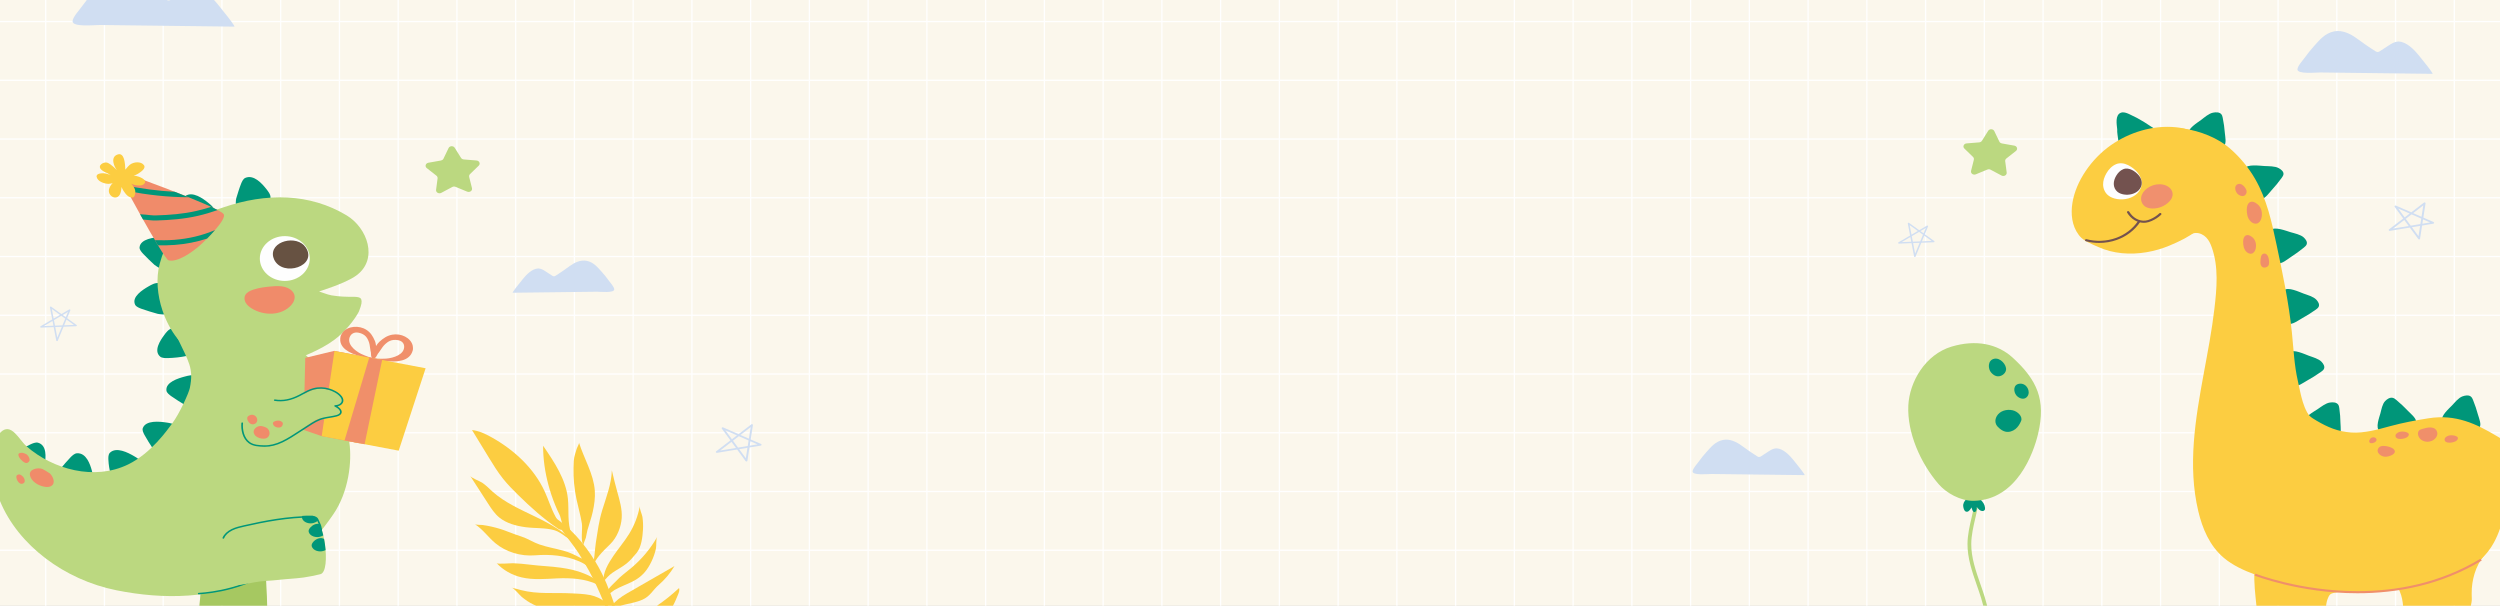 <svg width="1915" height="464" viewBox="0 0 1915 464" fill="none" xmlns="http://www.w3.org/2000/svg">
<rect x="0" y="0" width="1915" height="464" fill="#333333" stroke="none"/>
<g clip-path="url(#clip0_109_1083)">
<rect width="1915" height="464" fill="white"/>
<rect y="-386" width="1915" height="850" fill="#FBF7EC"/>
<g clip-path="url(#clip1_109_1083)">
<path d="M35.004 464V-386" stroke="white" stroke-width="0.999" stroke-miterlimit="22.926"/>
<path d="M80.003 464V-386" stroke="white" stroke-width="0.999" stroke-miterlimit="22.926"/>
<path d="M125.003 464V-386" stroke="white" stroke-width="0.999" stroke-miterlimit="22.926"/>
<path d="M170.004 464V-386" stroke="white" stroke-width="0.999" stroke-miterlimit="22.926"/>
<path d="M215.003 464V-386" stroke="white" stroke-width="0.999" stroke-miterlimit="22.926"/>
<path d="M260.003 464V-386" stroke="white" stroke-width="0.999" stroke-miterlimit="22.926"/>
<path d="M305.002 464V-386" stroke="white" stroke-width="0.999" stroke-miterlimit="22.926"/>
<path d="M350.003 464V-386" stroke="white" stroke-width="0.999" stroke-miterlimit="22.926"/>
<path d="M395.003 464V-386" stroke="white" stroke-width="0.999" stroke-miterlimit="22.926"/>
<path d="M440.002 464V-386" stroke="white" stroke-width="0.999" stroke-miterlimit="22.926"/>
<path d="M485.001 464V-386" stroke="white" stroke-width="0.999" stroke-miterlimit="22.926"/>
<path d="M530.001 464V-386" stroke="white" stroke-width="0.999" stroke-miterlimit="22.926"/>
<path d="M575.002 464V-386" stroke="white" stroke-width="0.999" stroke-miterlimit="22.926"/>
<path d="M620.002 464V-386" stroke="white" stroke-width="0.999" stroke-miterlimit="22.926"/>
<path d="M665.001 464V-386" stroke="white" stroke-width="0.999" stroke-miterlimit="22.926"/>
<path d="M710 464V-386" stroke="white" stroke-width="0.999" stroke-miterlimit="22.926"/>
<path d="M755 464V-386" stroke="white" stroke-width="0.999" stroke-miterlimit="22.926"/>
<path d="M800.001 464V-386" stroke="white" stroke-width="0.999" stroke-miterlimit="22.926"/>
<path d="M845.001 464V-386" stroke="white" stroke-width="0.999" stroke-miterlimit="22.926"/>
<path d="M890 464V-386" stroke="white" stroke-width="0.999" stroke-miterlimit="22.926"/>
<path d="M934.999 464V-386" stroke="white" stroke-width="0.999" stroke-miterlimit="22.926"/>
<path d="M980.001 464V-386" stroke="white" stroke-width="0.999" stroke-miterlimit="22.926"/>
<path d="M1025 464V-386" stroke="white" stroke-width="0.999" stroke-miterlimit="22.926"/>
<path d="M1070 464V-386" stroke="white" stroke-width="0.999" stroke-miterlimit="22.926"/>
<path d="M1115 464V-386" stroke="white" stroke-width="0.999" stroke-miterlimit="22.926"/>
<path d="M1160 464V-386" stroke="white" stroke-width="0.999" stroke-miterlimit="22.926"/>
<path d="M1205 464V-386" stroke="white" stroke-width="0.999" stroke-miterlimit="22.926"/>
<path d="M1250 464V-386" stroke="white" stroke-width="0.999" stroke-miterlimit="22.926"/>
<path d="M1295 464V-386" stroke="white" stroke-width="0.999" stroke-miterlimit="22.926"/>
<path d="M1340 464V-386" stroke="white" stroke-width="0.999" stroke-miterlimit="22.926"/>
<path d="M1385 464V-386" stroke="white" stroke-width="0.999" stroke-miterlimit="22.926"/>
<path d="M1430 464V-386" stroke="white" stroke-width="0.999" stroke-miterlimit="22.926"/>
<path d="M1475 464V-386" stroke="white" stroke-width="0.999" stroke-miterlimit="22.926"/>
<path d="M1520 464V-386" stroke="white" stroke-width="0.999" stroke-miterlimit="22.926"/>
<path d="M1565 464V-386" stroke="white" stroke-width="0.999" stroke-miterlimit="22.926"/>
<path d="M1610 464V-386" stroke="white" stroke-width="0.999" stroke-miterlimit="22.926"/>
<path d="M1655 464V-386" stroke="white" stroke-width="0.999" stroke-miterlimit="22.926"/>
<path d="M1700 464V-386" stroke="white" stroke-width="0.999" stroke-miterlimit="22.926"/>
<path d="M1745 464V-386" stroke="white" stroke-width="0.999" stroke-miterlimit="22.926"/>
<path d="M1790 464V-386" stroke="white" stroke-width="0.999" stroke-miterlimit="22.926"/>
<path d="M1835 464V-386" stroke="white" stroke-width="0.999" stroke-miterlimit="22.926"/>
<path d="M1880 464V-386" stroke="white" stroke-width="0.999" stroke-miterlimit="22.926"/>
<path d="M0 16.5H1915" stroke="white" stroke-width="0.999" stroke-miterlimit="22.926"/>
<path d="M0 61.501H1915" stroke="white" stroke-width="0.999" stroke-miterlimit="22.926"/>
<path d="M0 106.5H1915" stroke="white" stroke-width="0.999" stroke-miterlimit="22.926"/>
<path d="M0 151.5H1915" stroke="white" stroke-width="0.999" stroke-miterlimit="22.926"/>
<path d="M0 196.499H1915" stroke="white" stroke-width="0.999" stroke-miterlimit="22.926"/>
<path d="M0 241.499H1915" stroke="white" stroke-width="0.999" stroke-miterlimit="22.926"/>
<path d="M0 286.5H1915" stroke="white" stroke-width="0.999" stroke-miterlimit="22.926"/>
<path d="M0 331.499H1915" stroke="white" stroke-width="0.999" stroke-miterlimit="22.926"/>
<path d="M0 376.499H1915" stroke="white" stroke-width="0.999" stroke-miterlimit="22.926"/>
<path d="M0 421.498H1915" stroke="white" stroke-width="0.999" stroke-miterlimit="22.926"/>
</g>
<path fill-rule="evenodd" clip-rule="evenodd" d="M203.596 433.799C203.384 442.23 204.627 454.994 204.66 464.313H152.668C153.042 460.496 153.529 456.684 153.739 452.857C153.99 448.17 153.866 443.476 153.949 438.783C153.963 438.035 150.571 424.01 174.304 420.685C189.59 418.547 204 417.904 203.597 433.8L203.596 433.799Z" fill="#A6C861"/>
<path fill-rule="evenodd" clip-rule="evenodd" d="M12.069 355.372C13.54 356.884 22.367 362.464 24.329 362.896C26.5 363.375 29.56 365.794 31.455 364.297C33.624 362.581 34.005 357.552 34.369 355.194C35.097 350.481 36.081 341.016 29.095 339.102C27.257 338.601 24.769 339.726 23.288 340.411C19.263 342.277 15.899 344.217 12.043 346.337C11.377 346.703 8.898 348.889 8.898 348.889C6.555 350.79 11.143 354.42 12.069 355.372Z" fill="#009679"/>
<path fill-rule="evenodd" clip-rule="evenodd" d="M93.349 367.563C95.499 367.011 104.884 362.218 106.153 360.809C107.561 359.25 109.219 356.952 108.511 354.78C107.701 352.289 104.874 350.684 102.649 349.385C98.201 346.79 89.067 341.968 84.167 346.826C82.88 348.105 82.957 350.602 83.018 352.095C83.191 356.156 83.863 359.576 84.686 363.564C85.011 365.127 85.458 367.381 85.458 367.381C86.379 370.091 91.994 367.909 93.35 367.563L93.349 367.563Z" fill="#009679"/>
<path fill-rule="evenodd" clip-rule="evenodd" d="M49.674 367.942C51.66 368.864 62.153 371.157 64.154 370.914C66.37 370.646 69.667 372.274 70.816 370.258C72.134 367.948 70.974 362.762 70.35 360.448C69.101 355.823 66.15 346.692 58.868 347.209C56.953 347.347 55.097 349.211 54 350.334C51.017 353.392 48.679 356.304 45.958 359.543C45.488 360.103 44.075 362.951 44.075 362.951C42.671 365.49 48.424 367.361 49.674 367.942L49.674 367.942Z" fill="#009679"/>
<path fill-rule="evenodd" clip-rule="evenodd" d="M127.048 343.645C128.774 342.368 135.237 334.607 135.772 332.861C136.365 330.928 136.86 328.227 135.242 326.489C133.388 324.497 130.081 324.041 127.463 323.649C122.23 322.866 111.706 321.725 109.383 327.936C108.773 329.57 109.958 331.831 110.68 333.176C112.65 336.836 114.721 339.907 116.977 343.421C117.368 344.028 119.735 346.309 119.735 346.309C121.789 348.464 125.962 344.45 127.048 343.645Z" fill="#009679"/>
<path fill-rule="evenodd" clip-rule="evenodd" d="M150.994 306.579C151.934 304.76 154.026 295.258 153.667 293.475C153.271 291.501 152.416 288.873 150.12 287.933C147.489 286.854 144.285 287.723 141.736 288.384C136.64 289.706 126.599 292.752 127.494 299.253C127.731 300.964 129.89 302.543 131.189 303.479C134.729 306.016 138.074 307.982 141.801 310.278C142.446 310.674 145.68 311.816 145.68 311.816C148.571 312.963 150.4 307.725 150.995 306.579H150.994Z" fill="#009679"/>
<path fill-rule="evenodd" clip-rule="evenodd" d="M128.198 201.004C129.537 199.397 133.776 190.489 133.835 188.678C133.905 186.674 133.674 183.945 131.644 182.599C129.319 181.054 125.985 181.311 123.337 181.485C118.046 181.832 107.519 182.95 106.895 189.477C106.734 191.194 108.48 193.14 109.536 194.295C112.414 197.435 115.234 199.979 118.351 202.917C118.89 203.424 121.792 205.141 121.792 205.141C124.354 206.799 127.352 202.016 128.198 201.004L128.198 201.004Z" fill="#009679"/>
<path fill-rule="evenodd" clip-rule="evenodd" d="M147.165 172.015C149.387 171.782 159.511 168.412 161.017 167.206C162.688 165.872 164.737 163.843 164.43 161.597C164.08 159.021 161.58 157.028 159.618 155.424C155.698 152.219 147.551 146.136 141.84 150.22C140.339 151.295 139.966 153.772 139.757 155.253C139.195 159.286 139.076 162.872 138.843 166.922C138.803 167.622 139.37 172.412 140.755 173.259C142.143 174.108 145.765 172.162 147.165 172.015Z" fill="#009679"/>
<path fill-rule="evenodd" clip-rule="evenodd" d="M187.85 158.58C190.074 158.784 200.771 157.456 202.533 156.57C204.485 155.59 206.975 154.007 207.217 151.754C207.496 149.172 205.535 146.74 204.006 144.794C200.949 140.905 194.46 133.388 187.9 136.268C186.176 137.027 185.215 139.373 184.654 140.779C183.134 144.608 182.154 148.085 180.951 151.995C180.743 152.671 180.142 157.457 181.29 158.554C182.442 159.651 186.447 158.452 187.85 158.58Z" fill="#009679"/>
<path fill-rule="evenodd" clip-rule="evenodd" d="M128.362 234.492C128.689 232.509 127.696 222.864 126.79 221.245C125.786 219.453 124.138 217.149 121.638 216.831C118.774 216.464 115.976 218.111 113.739 219.393C109.268 221.955 100.6 227.426 103.511 233.433C104.279 235.014 106.847 235.982 108.388 236.547C112.584 238.082 116.413 239.119 120.713 240.374C121.457 240.59 126.762 241.346 128.034 240.368C129.31 239.386 128.154 235.742 128.362 234.491V234.492Z" fill="#009679"/>
<path fill-rule="evenodd" clip-rule="evenodd" d="M145.958 265.174C145.364 263.241 140.111 254.779 138.552 253.627C136.827 252.35 134.281 250.84 131.851 251.456C129.066 252.157 127.249 254.677 125.78 256.659C122.844 260.623 117.379 268.769 122.748 273.21C124.163 274.377 126.948 274.331 128.614 274.29C133.143 274.175 138.148 273.67 142.55 272.739C146.456 271.913 151.123 270.339 151.85 268.982C152.576 267.623 146.332 266.393 145.958 265.174H145.958Z" fill="#009679"/>
<path fill-rule="evenodd" clip-rule="evenodd" d="M122.333 202.063C119.305 213.356 120.567 226.214 124.442 237.794C129.854 253.959 140.355 267.646 151.393 271.168C170.744 277.336 204.45 283.029 222.812 276.485C228.982 274.29 245.055 268.634 256.369 260.093C267.772 251.479 274.399 239.974 275.056 238.298C277.076 233.152 277.325 231.065 276.704 229.244C276.081 227.418 272.325 227.358 271.323 227.358C264.754 227.363 260.447 227.298 253.945 226.241C252.183 225.957 250.507 225.317 248.815 224.789C247.329 224.33 245.903 223.727 244.415 223.273C244.172 223.196 264.373 217.303 272.954 211.026C290.052 198.526 281.378 174.524 265.544 164.989C237.315 147.991 204.043 147.529 170.983 158.887C148.818 166.503 130.928 169.994 122.333 202.064V202.063Z" fill="#BBD880"/>
<path fill-rule="evenodd" clip-rule="evenodd" d="M169.493 248.041C179.951 248.542 191.032 244.767 201.049 250.308C214.042 257.489 214.649 258.102 226.985 266.296C240.502 275.274 251.718 292.272 255.633 300.195C262.193 313.459 265.461 324.713 267.572 338.806C269.761 353.43 267.13 376.894 255.183 394.149C237.02 420.375 225.621 428.414 197.841 442.249C164.438 458.885 125.426 459.429 89.223 452.159C49.398 444.17 13.938 417.715 0 383.769V331.617C0.116 331.493 0.233 331.372 0.352 331.252C8.522 323.064 14.489 336.769 20.271 341.825C40.522 359.539 72.402 368.386 98.256 355.708C115.775 347.125 128.077 329.472 131.805 324.483C137.673 316.636 144.668 300.859 145.41 297.227C148.512 281.989 144.605 277.259 135.492 257.98L169.493 248.041L169.493 248.041Z" fill="#BBD880"/>
<path fill-rule="evenodd" clip-rule="evenodd" d="M129.133 199.444C125.28 198.494 88.75 130.189 88.75 130.189C88.75 130.189 166.852 157.833 171.307 164.002C174.068 167.814 157.832 183.659 155.096 186.208C146.482 194.237 135.517 201.012 129.133 199.444V199.444Z" fill="#F08B6A"/>
<path fill-rule="evenodd" clip-rule="evenodd" d="M133.907 146.919C137.497 148.316 141.05 149.716 144.452 151.084C128.65 151.104 113.012 149.245 97.503 146.354C96.652 144.794 95.835 143.301 95.073 141.902C107.925 144.416 120.86 146.264 133.907 146.919H133.907ZM111.288 164.397C113.979 164.652 116.658 165.08 119.383 165C129.827 164.696 140.375 163.903 150.537 161.549C154.29 160.678 158.021 159.626 161.709 158.435C163.625 159.33 165.323 160.158 166.741 160.915C161.775 162.642 156.723 164.148 151.627 165.326C141.15 167.754 130.284 168.586 119.521 168.902C116.596 168.987 113.722 168.548 110.833 168.281C110.416 168.242 110 168.203 109.579 168.17C108.817 166.82 108.057 165.46 107.297 164.104C108.63 164.182 109.964 164.276 111.288 164.397V164.397ZM133.464 183.727C144.408 182.882 154.993 180.417 164.733 176.193C162.656 178.59 160.447 180.909 158.635 182.745C150.719 185.351 142.379 186.952 133.833 187.613C129.567 187.941 125.293 187.973 121.016 187.922C120.265 186.676 119.479 185.36 118.662 183.984C123.598 184.073 128.54 184.104 133.464 183.727V183.727Z" fill="#009679"/>
<path fill-rule="evenodd" clip-rule="evenodd" d="M82.165 124.6C79.65 123.692 74.181 126.68 77.559 129.922C78.205 130.538 78.977 131.06 79.78 131.522C80.642 132.016 81.653 132.306 82.53 132.772C83.316 133.194 84.769 134.186 84.769 134.186C84.769 134.186 84.525 134.079 84.4 134.023C84.079 133.89 83.773 133.715 83.427 133.619C82.256 133.288 81.113 132.853 79.868 132.748C78.215 132.611 73.471 132.719 74.021 135.489C74.688 138.837 79.577 140.806 83.227 140.839C83.969 140.845 86.355 140.293 86.355 140.293C86.355 140.293 85.421 141.14 85.074 141.632C83.634 143.704 82.848 146.02 83.813 148.228C85.243 151.481 89.889 152.884 91.931 148.796C92.816 147.034 93.138 143.223 93.138 143.223C93.138 143.223 93.389 143.897 93.551 144.221C93.868 144.86 94.149 145.523 94.564 146.113C96.085 148.261 98.121 151.696 101.889 151.266C102.487 151.196 103.116 150.071 103.188 149.697C103.42 148.551 103.792 147.372 103.615 146.243C103.112 143.047 100.441 140.698 100.441 140.698C100.441 140.698 100.925 140.925 101.181 141.018C101.852 141.261 102.5 141.576 103.217 141.707C105.51 142.132 108.728 142.693 110.56 140.67C113.34 137.61 106.209 135.088 103.986 134.685C103.496 134.597 102.475 134.644 102.475 134.644C102.475 134.644 103.134 134.331 103.465 134.175C104.197 133.829 104.982 133.571 105.651 133.135C107.42 131.981 112.094 129.139 110.315 126.582C108.128 123.433 102.417 123.839 99.359 126.276C98.346 127.08 97.594 128.098 96.771 129.044C96.526 129.324 96.16 129.95 96.16 129.95C96.16 129.95 95.984 129.501 95.957 129.266C95.857 128.275 95.928 127.261 95.777 126.279C95.507 124.513 95.058 116.774 90.218 118.303C84.17 120.204 87.347 127.819 89.823 130.64C89.823 130.64 85.396 125.77 82.165 124.6L82.165 124.6Z" fill="#FCCD41"/>
<path fill-rule="evenodd" clip-rule="evenodd" d="M22.964 364.2C23.769 367.651 26.861 370.231 30.286 371.722C32.691 372.768 36.571 373.726 39.072 372.376C43.053 370.226 40.564 364.788 38.095 362.559C37.488 362.013 32.66 359.296 32.66 359.296C28.89 357.785 21.852 359.434 22.964 364.2V364.2Z" fill="#F08B6A"/>
<path fill-rule="evenodd" clip-rule="evenodd" d="M17.296 346.839C15.914 346.72 13.731 346.97 14.111 348.701C14.193 349.062 14.303 349.423 14.451 349.769C15.077 351.25 16.378 352.508 17.66 353.553C18.166 353.967 19.076 354.513 19.753 354.656C20.999 354.921 22.31 353.878 22.597 352.847C23.04 351.279 21.819 349.497 20.935 348.498C20.092 347.538 17.296 346.839 17.296 346.839Z" fill="#F08B6A"/>
<path fill-rule="evenodd" clip-rule="evenodd" d="M17.355 370.481C20.001 369.643 18.915 366.398 17.48 365.005C16.464 364.016 14.721 362.536 12.95 364.045C11.492 365.286 13.913 371.571 17.355 370.48V370.481Z" fill="#F08B6A"/>
<path fill-rule="evenodd" clip-rule="evenodd" d="M222.336 221.707C223.845 222.787 225.009 224.203 225.481 225.874C226.251 228.599 225.062 231.531 223.093 233.715C215.648 241.965 202.262 242.023 192.964 236.36C191.084 235.215 189.342 233.805 188.271 232.006C187.202 230.206 186.886 227.969 187.833 226.116C188.948 223.938 191.518 222.687 194.025 221.859C198.519 220.375 203.313 219.773 208.083 219.38C211.502 219.098 215.02 218.928 218.304 219.823C219.75 220.218 221.149 220.859 222.336 221.708V221.707Z" fill="#F08B6A"/>
<path d="M237.295 198.026C237.295 207.504 228.727 215.188 218.16 215.188C207.591 215.188 199.024 207.505 199.024 198.026C199.024 188.549 207.591 180.866 218.16 180.866C228.727 180.866 237.295 188.549 237.295 198.026Z" fill="#FEFEFE"/>
<path d="M209.308 196.908C209.471 197.583 209.713 198.24 210.02 198.873C216.64 212.533 243.731 203.792 234.149 189.462C227.491 179.506 206.336 184.61 209.308 196.908Z" fill="#675242"/>
<path fill-rule="evenodd" clip-rule="evenodd" d="M232.509 329.319L246.344 334.05L275.388 339.545L296.013 276.407L256.059 268.752L233.835 274.115L232.509 329.319Z" fill="#F08F6A"/>
<path fill-rule="evenodd" clip-rule="evenodd" d="M290.764 261.667C293.565 259.162 296.394 257.136 300.383 256.375C307.182 255.08 314.802 258.776 316.15 264.81C316.345 265.681 316.444 267.445 316.188 268.311C315.88 269.338 315.52 270.367 314.933 271.295C310.75 277.916 300.214 277.246 292.912 276.296C291.439 276.103 288.326 275.435 286.949 274.712L287.104 274.557C287.346 274.552 287.673 274.573 287.842 274.576C288.416 274.594 288.98 274.732 289.552 274.741C291.635 274.771 293.726 274.861 295.792 274.694C301.441 274.237 309.913 271.612 309.59 265.187C309.543 264.297 309.007 261.283 304.88 260.557C299.356 259.59 296.665 262.238 295.168 263.515C294.347 264.216 293.684 265.046 293.048 265.876C291.77 267.537 290.811 269.378 289.436 270.979C289.059 271.42 288.165 273.594 287.604 273.858C287.566 273.877 287.395 274.234 287.105 274.557C286.873 274.558 286.717 274.581 286.854 274.66L286.949 274.712C286.639 274.992 286.225 275.19 285.712 274.996C285.157 274.986 284.866 274.658 284.708 274.288L284.819 274.276C284.981 274.253 284.848 274.175 284.637 274.09C284.516 273.69 284.521 273.301 284.492 273.27C284.1 272.826 284.261 270.515 284.112 269.972C283.575 268.01 283.526 265.978 283.107 263.997C282.896 263.006 282.664 262.007 282.23 261.069C281.435 259.359 280.161 255.961 274.674 254.848C270.569 254.016 268.723 256.581 268.282 257.376C265.092 263.139 271.664 268.609 276.625 271.071C278.442 271.971 280.396 272.646 282.311 273.371C282.84 273.572 283.42 273.651 283.953 273.841C284.11 273.9 284.416 273.998 284.636 274.09C284.658 274.157 284.681 274.223 284.707 274.288C283.123 274.452 279.975 273.936 278.542 273.579C271.432 271.805 261.492 268.604 260.644 261.032C260.526 259.969 260.658 258.898 260.84 257.847C260.995 256.962 261.879 255.385 262.449 254.659C266.396 249.625 275.032 249.002 280.669 252.648C283.98 254.788 285.655 257.666 287.086 260.972C287.694 262.368 287.891 263.679 288.051 265.048C288.815 263.853 289.585 262.725 290.765 261.667L290.764 261.667Z" fill="#F08F6A"/>
<path fill-rule="evenodd" clip-rule="evenodd" d="M246.414 334.068L305.401 345.219L326.027 282.081L256.192 268.878L246.414 334.068Z" fill="#FCCD41"/>
<path fill-rule="evenodd" clip-rule="evenodd" d="M282.84 273.918L292.698 275.781L279.283 340.28L263.918 337.376L282.84 273.918Z" fill="#F08F6A"/>
<path fill-rule="evenodd" clip-rule="evenodd" d="M190.585 337.436C198.758 343.062 205.642 343.619 218.959 337.191C228.078 332.788 236.898 323.387 243.559 321.082C245.913 320.272 252.348 319.779 254.803 319.482C255.489 319.395 257.382 319.007 258.031 318.587C260.032 317.302 260.667 316.041 260.445 313.759C260.29 312.162 256.691 310.765 256.691 310.765C256.691 310.765 259.551 310.698 261.392 309.242C262.315 308.512 263.057 306.815 262.9 305.845C262.595 303.983 260.298 302.025 258.665 301.133C254.061 298.607 246.431 296.895 240.987 298.286C233.545 300.188 227.37 305.795 219.555 306.643C216.555 306.974 213.503 306.824 210.489 306.683C209.209 306.62 194.832 306.324 188.221 314.212C184.354 318.826 184.124 332.989 190.586 337.435L190.585 337.436Z" fill="#BBD880"/>
<path fill-rule="evenodd" clip-rule="evenodd" d="M212.972 327.513C213.922 327.587 215.048 327.425 215.71 326.744C216.254 326.186 216.397 325.815 216.593 325.104C216.755 324.517 216.693 323.568 215.98 323.261C215.892 323.225 215.016 321.893 212.235 322.226C210.1 322.48 209.009 323.525 209.023 324.044C209.074 326.005 210.878 327.348 212.972 327.514V327.513Z" fill="#F08B6A"/>
<path fill-rule="evenodd" clip-rule="evenodd" d="M194.417 331.772C194.534 332.143 194.712 332.5 194.916 332.837C195.124 333.185 195.346 333.531 195.646 333.815C196.458 334.575 197.492 335.122 198.579 335.496C200.697 336.221 203.729 336.494 205.348 334.745C207.16 332.791 206.705 329.632 204.626 327.977C204.186 327.628 201.434 326.086 198.918 326.357C196.357 326.632 193.559 329.112 194.417 331.771V331.772Z" fill="#F08B6A"/>
<path fill-rule="evenodd" clip-rule="evenodd" d="M189.816 319.08C189.288 319.65 189.265 320.438 189.417 321.122C189.771 322.749 191.29 324.903 193.342 325.032C193.645 325.053 193.956 325.043 194.254 324.989C197.282 324.435 197.829 321.074 196.057 319.113C195.457 318.444 194.241 317.691 193.198 317.685C192.16 317.682 190.67 318.151 189.816 319.08H189.816Z" fill="#F08B6A"/>
<path d="M202.945 342.248C202.668 342.248 202.396 342.244 202.123 342.235C198.31 342.105 193.988 341.959 190.644 339.583C185.648 336.037 184.421 329.012 184.889 324.072C184.919 323.757 185.232 323.513 185.579 323.551C185.93 323.578 186.192 323.856 186.162 324.171C185.721 328.825 186.837 335.421 191.437 338.686C194.455 340.829 198.377 340.96 202.171 341.089C206.536 341.235 211.172 340.138 215.977 337.83C220.422 335.696 224.649 332.923 228.737 330.244C230.472 329.106 232.199 327.973 233.936 326.894C234.736 326.395 235.513 325.892 236.282 325.394C239.834 323.097 243.191 320.924 247.719 319.84C249.249 319.474 250.825 319.22 252.347 318.977C254.074 318.699 255.86 318.414 257.551 317.962C259.063 317.559 260.067 316.916 260.381 316.153C260.63 315.54 260.452 314.81 259.847 313.98C259.033 312.855 257.615 312.092 256.364 311.417C256.12 311.286 256.002 311.026 256.075 310.781C256.148 310.534 256.394 310.36 256.677 310.354C258.804 310.307 260.605 309.483 261.376 308.199C262.035 307.1 261.879 305.751 260.937 304.401C258.714 301.215 254.414 299.488 252.046 298.742C248.2 297.532 244.026 297.431 240.294 298.461C237.35 299.278 234.623 300.755 231.984 302.186C231.266 302.573 230.551 302.962 229.829 303.338C223.028 306.886 216.648 308.109 210.329 307.082C209.983 307.025 209.753 306.726 209.817 306.415C209.878 306.103 210.21 305.897 210.559 305.954C216.649 306.948 222.569 305.801 229.187 302.348C229.901 301.975 230.613 301.591 231.323 301.204C234.028 299.739 236.824 298.223 239.917 297.366C243.909 296.267 248.368 296.371 252.47 297.661C254.993 298.458 259.59 300.311 262.019 303.793C263.216 305.508 263.386 307.265 262.5 308.743C261.755 309.984 260.306 310.891 258.527 311.284C259.428 311.836 260.293 312.49 260.918 313.355C261.755 314.504 261.977 315.577 261.579 316.546C261.118 317.674 259.851 318.544 257.915 319.06C256.156 319.53 254.334 319.822 252.572 320.104C251.075 320.345 249.527 320.593 248.048 320.948C243.748 321.977 240.484 324.088 237.029 326.324C236.255 326.825 235.472 327.333 234.664 327.834C232.938 328.91 231.219 330.038 229.491 331.171C225.368 333.874 221.104 336.67 216.58 338.842C211.87 341.103 207.287 342.249 202.944 342.249L202.945 342.248Z" fill="#009679"/>
<path d="M152.19 455.264C151.848 455.264 151.565 455.017 151.552 454.714C151.538 454.396 151.813 454.128 152.165 454.114C152.459 454.107 181.629 452.935 202.557 438.762C202.838 438.571 203.239 438.62 203.453 438.875C203.665 439.129 203.609 439.488 203.328 439.673C182.072 454.071 152.511 455.251 152.214 455.265H152.19V455.264Z" fill="#009679"/>
<path fill-rule="evenodd" clip-rule="evenodd" d="M182.861 403.72C193.294 402.215 209.39 398.103 219.742 396.709C227.346 395.684 231.242 394.779 239.098 394.988C248 395.225 254.109 437.519 245.459 439.821C242.267 440.668 235.908 441.91 232.616 442.361C226.046 443.265 219.374 443.455 212.781 444.246C206.704 444.98 200.672 444.839 194.723 446.081C186.846 447.725 178.839 448.855 170.781 449.469C170.631 445.982 172.57 442.707 173.096 439.249C174.997 426.741 160.44 406.955 182.861 403.72V403.72Z" fill="#BBD880"/>
<path fill-rule="evenodd" clip-rule="evenodd" d="M239.098 394.989C236.168 394.908 233.788 394.988 231.561 395.167C231.308 395.763 231.213 396.398 231.413 397.044C232.426 400.317 237.13 401.643 240.428 400.523C242.214 399.918 242.317 399.815 243.56 398.715C242.208 396.433 240.697 395.032 239.098 394.99V394.989ZM244.928 401.45C242.273 400.606 239.255 402.245 237.674 404.096C236.842 405.069 236.1 406.281 236.491 407.547C237.507 410.818 242.21 412.144 245.508 411.029C246.677 410.634 247.126 410.451 247.643 410.062C246.902 406.867 245.984 403.895 244.928 401.45H244.928ZM248.231 412.85C247.968 412.709 247.695 412.574 247.433 412.483C244.732 411.488 241.605 413.167 239.986 415.059C239.156 416.033 238.412 417.247 238.804 418.511C239.819 421.786 244.523 423.113 247.82 421.991C248.578 421.737 249.034 421.568 249.398 421.384C249.165 418.56 248.769 415.659 248.231 412.85L248.231 412.85Z" fill="#009679"/>
<path d="M171.051 412.674C170.978 412.674 170.903 412.66 170.831 412.638C170.499 412.525 170.33 412.201 170.454 411.904C171.541 409.265 173.996 406.907 177.366 405.265C180.451 403.761 183.992 402.96 186.837 402.317C202.288 398.814 220.522 395.178 238.78 395.304C239.915 395.307 241.016 395.35 241.996 395.828C243.427 396.525 243.825 397.56 244.248 398.655C244.496 399.3 244.761 399.834 245.025 400.366C245.433 401.192 245.856 402.045 246.101 402.973C246.184 403.291 246.26 403.719 246.335 404.153C246.424 404.665 246.548 405.367 246.661 405.586C246.808 405.872 246.669 406.212 246.348 406.345C246.028 406.482 245.648 406.354 245.499 406.066C245.326 405.727 245.222 405.184 245.073 404.33C245.003 403.928 244.934 403.532 244.857 403.236C244.64 402.412 244.261 401.644 243.858 400.831C243.579 400.27 243.301 399.706 243.076 399.124C242.658 398.036 242.381 397.32 241.386 396.834C240.668 396.485 239.778 396.453 238.775 396.45C220.675 396.424 202.524 399.944 187.149 403.427C184.374 404.055 180.92 404.838 177.977 406.272C174.878 407.783 172.632 409.922 171.651 412.3C171.555 412.534 171.312 412.674 171.051 412.674L171.051 412.674Z" fill="#009679"/>
<path d="M1680.16 105.444C1680.65 105.67 1681.16 105.876 1681.65 106.07C1685.22 107.468 1688.8 108.835 1692.39 110.169C1695.41 111.293 1698.25 112.619 1701.62 112.34C1702.22 112.288 1702.86 112.183 1703.36 111.856C1705.8 110.248 1704.4 104.204 1704.24 101.947C1703.94 98.023 1703.4 94.114 1702.61 90.247C1702.4 89.219 1702.15 88.144 1701.39 87.344C1699.96 85.828 1697.36 85.869 1695.2 86.294C1691.89 86.945 1688.63 89.931 1686.06 91.86C1683.44 93.817 1675.07 98.894 1676.63 102.467C1677.24 103.856 1678.64 104.75 1680.16 105.444H1680.16Z" fill="#009679"/>
<path d="M1719.86 133.421C1720.04 133.889 1720.26 134.351 1720.46 134.797C1721.98 138.008 1723.54 141.204 1725.12 144.387C1726.47 147.064 1727.51 149.78 1730.17 151.645C1730.66 151.984 1731.2 152.298 1731.81 152.367C1734.82 152.701 1738.43 147.447 1740.04 145.704C1742.83 142.67 1745.42 139.494 1747.81 136.194C1748.44 135.317 1749.08 134.38 1749.16 133.338C1749.28 131.355 1747.35 129.78 1745.44 128.757C1742.53 127.187 1737.89 127.354 1734.54 127.175C1731.15 126.995 1721.18 125.529 1719.56 129.084C1718.95 130.467 1719.28 131.981 1719.86 133.421L1719.86 133.421Z" fill="#009679"/>
<path d="M1738.56 180.535C1738.61 181.03 1738.69 181.525 1738.76 182.006C1739.32 185.457 1739.92 188.904 1740.55 192.345C1741.08 195.239 1741.34 198.104 1743.37 200.515C1743.75 200.954 1744.18 201.38 1744.75 201.586C1747.57 202.596 1752.55 198.34 1754.59 197.02C1758.16 194.723 1761.58 192.244 1764.82 189.598C1765.68 188.894 1766.55 188.134 1766.91 187.14C1767.6 185.253 1766.18 183.289 1764.64 181.867C1762.27 179.685 1757.72 178.783 1754.54 177.848C1751.31 176.899 1742.07 173.203 1739.52 176.275C1738.52 177.47 1738.42 179.01 1738.56 180.535V180.535Z" fill="#009679"/>
<path d="M1748.36 226.532C1748.37 227.03 1748.41 227.526 1748.45 228.011C1748.73 231.489 1749.05 234.966 1749.41 238.439C1749.72 241.36 1749.73 244.233 1751.58 246.766C1751.91 247.229 1752.3 247.683 1752.87 247.925C1755.59 249.112 1760.9 245.185 1763.05 243.999C1766.78 241.936 1770.38 239.682 1773.82 237.25C1774.74 236.603 1775.68 235.902 1776.12 234.933C1776.95 233.094 1775.69 231.045 1774.27 229.528C1772.08 227.2 1767.62 226.009 1764.52 224.872C1761.37 223.719 1752.46 219.443 1749.66 222.345C1748.56 223.472 1748.34 225.002 1748.36 226.532H1748.36Z" fill="#009679"/>
<path d="M1752.41 274.146C1752.42 274.644 1752.45 275.142 1752.49 275.627C1752.76 279.104 1753.1 282.58 1753.45 286.053C1753.76 288.975 1753.77 291.848 1755.62 294.382C1755.95 294.845 1756.35 295.299 1756.9 295.539C1759.63 296.727 1764.94 292.801 1767.09 291.614C1770.82 289.551 1774.42 287.297 1777.86 284.865C1778.79 284.218 1779.72 283.517 1780.16 282.548C1781 280.708 1779.74 278.661 1778.31 277.143C1776.12 274.815 1771.66 273.624 1768.56 272.488C1765.41 271.334 1756.5 267.058 1753.69 269.961C1752.61 271.089 1752.39 272.618 1752.41 274.146H1752.41Z" fill="#009679"/>
<path d="M1768.56 326.709C1769.03 326.959 1769.52 327.189 1770.01 327.408C1773.48 328.98 1776.97 330.524 1780.47 332.036C1783.42 333.31 1786.17 334.776 1789.55 334.663C1790.16 334.643 1790.8 334.568 1791.31 334.267C1793.85 332.784 1792.84 326.679 1792.81 324.418C1792.76 320.486 1792.46 316.556 1791.91 312.654C1791.76 311.617 1791.58 310.533 1790.87 309.696C1789.55 308.11 1786.94 308.022 1784.75 308.337C1781.4 308.822 1777.96 311.642 1775.27 313.439C1772.57 315.264 1763.89 319.914 1765.22 323.559C1765.74 324.977 1767.08 325.938 1768.56 326.709H1768.56Z" fill="#009679"/>
<path d="M1827.68 330.603C1828.22 330.521 1828.77 330.415 1829.29 330.307C1833.08 329.528 1836.87 328.719 1840.64 327.875C1843.82 327.168 1846.99 326.718 1849.5 324.7C1849.95 324.331 1850.39 323.908 1850.58 323.38C1851.48 320.785 1846.34 316.67 1844.71 314.947C1841.88 311.949 1838.84 309.096 1835.64 306.409C1834.79 305.694 1833.87 304.966 1832.75 304.725C1830.59 304.266 1828.52 305.691 1827.06 307.184C1824.84 309.477 1824.19 313.615 1823.41 316.537C1822.62 319.499 1819.24 328.049 1822.86 330.091C1824.27 330.884 1826 330.855 1827.68 330.603H1827.68Z" fill="#009679"/>
<path d="M1875.07 324.763C1875.59 324.911 1876.13 325.036 1876.67 325.153C1880.44 325.991 1884.22 326.796 1888.01 327.57C1891.2 328.221 1894.26 329.098 1897.51 328.313C1898.1 328.169 1898.72 327.97 1899.13 327.573C1901.24 325.617 1898.73 319.872 1898.14 317.674C1897.11 313.85 1895.85 310.079 1894.34 306.386C1893.93 305.404 1893.49 304.383 1892.6 303.71C1890.91 302.43 1888.34 302.864 1886.28 303.61C1883.14 304.755 1880.49 308.19 1878.33 310.48C1876.12 312.803 1868.82 319.076 1871.03 322.36C1871.89 323.638 1873.43 324.307 1875.07 324.763L1875.07 324.763Z" fill="#009679"/>
<path d="M1625.92 113.031C1627.51 113.454 1629.16 113.009 1630.7 112.359C1631.2 112.148 1631.7 111.914 1632.17 111.681C1635.59 110.015 1638.98 108.318 1642.36 106.593C1645.21 105.14 1648.12 103.941 1649.93 101.388C1650.27 100.922 1650.57 100.409 1650.58 99.857C1650.63 98.278 1648.78 97.696 1647.62 96.887C1645.83 95.65 1644.01 94.453 1642.15 93.316C1638.5 91.094 1634.69 89.083 1630.76 87.304C1628.85 86.444 1626.65 85.625 1624.67 86.325C1619.95 87.992 1621.44 95.51 1621.78 98.984C1621.6 101.709 1622.34 104.742 1622.6 107.466C1622.78 109.285 1623.59 112.414 1625.92 113.031Z" fill="#009679"/>
<path d="M1593.1 180.927C1592.84 180.613 1592.57 180.291 1592.33 179.96C1586.98 172.907 1586.12 163.783 1587.49 155.345C1590.19 138.702 1602.09 121.633 1616.83 111.287C1630.93 101.399 1649.07 95.683 1666.85 97.481C1679.78 98.79 1693.27 105.159 1698.42 116.148C1705.13 130.455 1703.83 147.341 1696.04 161.097C1688.24 174.905 1677.22 181.692 1661.96 188.065C1650.66 192.793 1637.86 195.159 1625.4 193.938C1619.21 193.333 1613.14 191.824 1607.58 189.327C1602.66 187.124 1596.5 184.897 1593.1 180.927L1593.1 180.927Z" fill="#FCCD41"/>
<path d="M1663.11 157.851C1660.94 147.748 1662.58 138.323 1662.44 128.235C1662.31 118.736 1665.18 110.28 1662.21 100.744C1662.12 100.439 1662.03 100.101 1662.17 99.815C1662.29 99.597 1662.53 99.456 1662.76 99.337C1665.67 97.864 1669.24 98.024 1672.54 98.487C1685.27 100.275 1698.99 105.687 1708.24 113.804C1715.92 120.539 1722.4 128.376 1727.35 136.925C1736.42 152.594 1740.2 170.221 1743.87 187.565C1748.58 209.816 1753.3 232.11 1755.59 254.667C1756.86 267.174 1757.36 279.807 1760.22 292.138C1762.48 301.974 1764.07 314.536 1771.99 322.197C1775.16 325.271 1779.31 327.389 1783.53 329.209C1794.95 334.152 1807.23 337.74 1819.01 332.944C1831.09 328.015 1845.08 324.339 1858.34 323.397C1870.58 322.526 1883.4 324.459 1893.57 330.637C1904.39 337.208 1911.25 347.961 1915 359.241V404.917C1913.79 408.493 1912.28 411.988 1910.47 415.362C1899.95 434.962 1879.63 441.855 1857.45 447.382C1814.81 458.009 1768.21 455.41 1727.35 440.132C1718.71 436.902 1710.2 433.043 1703.39 427.27C1692.49 418.023 1687.01 404.741 1683.89 391.579C1675.6 356.634 1681.69 320.791 1688.08 286.037C1691.12 269.569 1694.29 253.104 1696.24 236.496C1698.05 221.053 1699.58 204.447 1694.2 189.416C1693.25 186.744 1692.04 184.079 1690 181.953C1687.95 179.827 1684.95 178.295 1681.82 178.452C1678.55 178.615 1675.76 180.519 1673.18 182.345C1672.92 182.53 1667.2 170.975 1666.79 169.881C1665.37 166.016 1663.95 161.814 1663.11 157.851L1663.11 157.851Z" fill="#FCCD41"/>
<path d="M1901.38 392.12C1898.86 391.022 1896.55 389.394 1894.39 387.117C1887.34 379.692 1884.67 368.988 1882.95 359.646C1882.14 355.218 1881.64 350.583 1881.55 346.097C1881.48 342.587 1880.39 341.015 1877.47 338.487C1874.41 335.835 1869.99 332.476 1865.62 331.863C1862.11 331.368 1857.94 332.31 1854.34 332.293C1847.21 332.26 1838.49 331.625 1831.7 333.809C1825.99 335.646 1821.71 337.16 1815.37 337.332C1808.15 337.528 1800.9 336.762 1793.92 335.08C1790.44 334.238 1787.01 333.17 1783.71 331.876C1774.5 328.279 1768.39 322.766 1765.9 313.865C1766.95 317.641 1770.87 320.12 1774.5 322.251C1782.94 327.203 1790.72 330.613 1800.94 331.269C1811.29 331.932 1821.3 329.032 1831.07 326.38C1840.65 323.778 1850.42 321.956 1860.26 320.403C1880.97 317.133 1896.51 324.43 1913.05 334.338C1913.7 334.728 1914.35 335.119 1915 335.511V393.725C1914.41 393.906 1913.76 393.936 1913.13 393.961C1908.66 394.132 1904.82 393.619 1901.38 392.121L1901.38 392.12Z" fill="#FCCD41"/>
<path d="M1749.23 428.79C1755.62 431.782 1761.71 435.347 1767.92 438.619C1771.9 440.727 1775.91 442.829 1779.95 444.86C1784.64 447.221 1788.56 450.401 1792.91 453.301C1791.14 453.441 1789.38 453.722 1787.65 454.149C1786.66 454.401 1785.65 454.717 1784.9 455.354C1784.27 455.9 1783.88 456.629 1783.56 457.357C1782.44 459.748 1781.98 462 1781.76 464.313H1728.46C1727.55 455.407 1726.42 446.453 1726.92 437.652C1727.16 433.483 1727.58 428.937 1732.23 427.13C1737.57 425.064 1744.31 426.654 1749.23 428.79V428.79Z" fill="#FCCD41"/>
<path d="M1905.66 422.479C1897.85 429.988 1894.2 440.377 1893.42 450.618C1893.2 453.371 1893.34 456.11 1893.4 458.863C1893.45 460.803 1892.94 462.465 1892.6 464.313H1840.79C1840.45 460.562 1839.82 456.712 1838.31 453.252C1836.42 448.881 1833.01 444.384 1835.38 439.551C1836.16 437.981 1837.48 436.678 1838.87 435.502C1857.76 419.544 1882.29 425.022 1905.19 422.262L1905.66 422.479H1905.66Z" fill="#FCCD41"/>
<path d="M1642.21 170.682C1639.83 170.682 1637.35 170.005 1635.19 168.748C1632.89 167.409 1630.88 165.386 1629.36 162.899C1629.12 162.502 1629.28 162.008 1629.73 161.793C1630.17 161.575 1630.71 161.721 1630.96 162.117C1632.33 164.37 1634.14 166.191 1636.18 167.384C1638.45 168.709 1641.13 169.282 1643.52 168.967C1644.7 168.811 1645.91 168.447 1647.36 167.82C1649.88 166.717 1652.16 165.226 1654.09 163.394C1654.44 163.068 1655.01 163.054 1655.37 163.365C1655.74 163.674 1655.76 164.189 1655.41 164.517C1653.32 166.492 1650.87 168.095 1648.15 169.286C1646.54 169.988 1645.16 170.397 1643.8 170.578C1643.28 170.648 1642.75 170.683 1642.21 170.683V170.682Z" fill="#73524F"/>
<path d="M1607.98 186.091C1604.54 186.091 1601.11 185.661 1597.79 184.794C1597.31 184.666 1597.03 184.214 1597.17 183.783C1597.31 183.35 1597.81 183.114 1598.3 183.227C1605.64 185.15 1613.59 184.82 1620.71 182.302C1627.82 179.781 1633.88 175.142 1637.78 169.24C1638.03 168.856 1638.59 168.728 1639.02 168.954C1639.45 169.183 1639.6 169.682 1639.34 170.071C1635.24 176.282 1628.86 181.163 1621.37 183.816C1617.1 185.329 1612.54 186.091 1607.98 186.091L1607.98 186.091Z" fill="#73524F"/>
<path d="M1621.04 125.716C1627.05 123.287 1633.91 128.051 1637.45 132.269C1641.41 136.988 1641.82 143.366 1637.36 147.95C1633.59 151.845 1627.31 153.414 1621.65 152.464C1619.16 152.047 1616.72 151.161 1614.85 149.629C1612.33 147.575 1611.06 144.484 1610.98 141.434C1610.91 138.387 1611.97 135.381 1613.55 132.681C1615.25 129.771 1617.7 127.066 1621.04 125.716H1621.04Z" fill="#FEFEFE"/>
<path d="M1626.44 129.59C1630.79 127.831 1635.76 131.283 1638.32 134.34C1641.19 137.759 1641.49 142.381 1638.26 145.702C1635.53 148.525 1630.97 149.661 1626.87 148.973C1625.07 148.67 1623.3 148.029 1621.95 146.919C1620.13 145.431 1619.19 143.19 1619.15 140.981C1619.09 138.772 1619.86 136.594 1621 134.639C1622.24 132.529 1624.02 130.571 1626.44 129.591V129.59Z" fill="#73524F"/>
<path d="M1654.32 141.131C1662.96 141.284 1667.54 148.592 1661.47 154.627C1658.35 157.733 1653.8 159.742 1649.1 159.732C1647.11 159.728 1645.06 159.377 1643.42 158.365C1640.91 156.816 1639.73 153.856 1640.14 151.147C1640.54 148.438 1642.36 146.004 1644.71 144.257C1647.39 142.264 1650.83 141.072 1654.32 141.131H1654.32Z" fill="#F0906E"/>
<path d="M1721.02 160.404C1721.07 155.139 1724.37 152.375 1729.32 156.466C1732.54 159.137 1733.21 163.619 1732.19 167.286C1731.7 169.009 1730.59 170.826 1728.67 171.258C1727.01 171.632 1725.26 170.819 1724.09 169.704C1721.54 167.296 1720.99 163.719 1721.02 160.403V160.404Z" fill="#F08F6A"/>
<path d="M1718.24 185.062C1718.28 180.584 1721.09 178.235 1725.3 181.713C1728.03 183.983 1728.6 187.798 1727.74 190.915C1727.32 192.381 1726.38 193.926 1724.74 194.294C1723.33 194.612 1721.85 193.92 1720.85 192.97C1718.69 190.925 1718.21 187.882 1718.24 185.062Z" fill="#F08F6A"/>
<path d="M1714 148.515C1712.15 146.721 1710.85 142.093 1714.45 140.956C1717.37 140.034 1720.46 144.02 1720.88 146.232C1721.16 147.752 1720.36 149.506 1718.73 150.036C1717.07 150.586 1715.21 149.688 1714 148.515Z" fill="#F08F6A"/>
<path d="M1732.92 204.492C1730.75 203.013 1731.51 198.787 1731.91 196.706C1732.41 194.006 1735.52 193.049 1737.16 196.104C1738.05 197.758 1738.66 201.969 1737.54 203.538C1736.58 204.882 1734.33 205.46 1732.92 204.493L1732.92 204.492Z" fill="#F08F6A"/>
<path d="M1855.73 328.474C1859.53 327.362 1864.78 326.233 1866.6 330.266C1867.66 332.609 1866.59 335.051 1864.56 336.631C1860.2 340.038 1853.52 338.354 1852.28 333.226C1851.99 332.007 1852.14 330.611 1853.09 329.707C1853.79 329.056 1854.78 328.753 1855.73 328.474V328.474Z" fill="#F08F6A"/>
<path d="M1834.97 333.642C1835.06 332.195 1836.69 331.241 1838.23 330.784C1840.6 330.072 1847.46 331.03 1844.41 334.428C1842.64 336.408 1834.73 337.616 1834.97 333.641L1834.97 333.642Z" fill="#F08F6A"/>
<path d="M1872.57 336.492C1872.66 335.045 1874.29 334.092 1875.83 333.635C1878.21 332.923 1885.06 333.883 1882.01 337.279C1880.24 339.259 1872.33 340.467 1872.57 336.491V336.492Z" fill="#F08F6A"/>
<path d="M1822.49 347.887C1821.09 346.468 1820.63 344.493 1822.41 342.638C1823.26 341.748 1824.7 341.555 1826.02 341.592C1827.96 341.646 1829.91 342.078 1831.65 342.851C1832.57 343.256 1833.47 343.781 1834 344.564C1836.22 347.848 1829.8 349.933 1827.19 349.882C1825.46 349.849 1823.65 349.057 1822.49 347.887H1822.49Z" fill="#F08F6A"/>
<path d="M1815.11 336.869C1817.15 333 1822.31 335.752 1819.77 338.272C1819.2 338.842 1818.41 339.197 1817.59 339.399C1816.78 339.596 1815.81 339.617 1815.24 339.077C1814.63 338.51 1814.75 337.578 1815.11 336.868V336.869Z" fill="#F08F6A"/>
<path d="M1726.98 440.881C1727.05 440.902 1761.15 454.436 1805.91 454.436C1835.24 454.436 1869.16 448.622 1901.02 429.351L1900 427.999C1868.51 447.046 1834.98 452.804 1805.91 452.811C1783.74 452.811 1764.17 449.448 1750.16 446.093C1743.16 444.412 1737.54 442.73 1733.67 441.477C1731.75 440.846 1730.25 440.321 1729.24 439.957C1728.74 439.774 1728.36 439.634 1728.11 439.536C1727.97 439.487 1727.87 439.452 1727.81 439.424L1727.73 439.389L1726.98 440.881Z" fill="#F08F6A"/>
<path d="M451.314 437.505C455.409 445.121 459.023 452.942 462.213 460.89C462.671 462.028 463.118 463.169 463.554 464.313H471.097C467.148 452.649 462.648 441.036 456.232 430.503C447.629 416.386 436.436 403.089 421.298 394.143C425.957 396.897 427.821 402.323 430.619 406.364C434.65 412.186 439.268 417.636 443.109 423.586C446.039 428.131 448.769 432.783 451.314 437.505H451.314Z" fill="#FCCD41"/>
<path d="M441.563 382.285C439.899 374.39 439.153 366.34 439.325 358.306C439.398 354.855 439.397 351.319 440.463 347.996C440.898 346.633 441.331 345.328 441.697 343.936C441.944 342.994 443.755 339.851 443.516 339.099C447.424 351.427 454.717 363.063 455.626 375.853C456.009 381.273 455.221 386.711 454.045 392.038C452.994 396.799 451.294 401.349 449.992 406.037C449.462 407.951 449.257 409.941 448.775 411.875C448.597 412.588 446.613 417.127 446.919 417.508C444.545 414.537 446.373 405.252 445.726 401.075C444.746 394.747 442.887 388.555 441.563 382.284V382.285Z" fill="#FCCD41"/>
<path d="M461.251 390.983C464.345 380.886 468.393 370.819 468.672 360.24C469.939 365.769 471.329 371.274 472.843 376.754C474.654 383.305 476.656 389.95 476.237 396.689C475.802 403.649 472.69 411.65 467.41 416.824C461.588 422.527 455.97 427.68 453.478 435.345C455.624 428.745 455.398 422.012 456.457 415.356C457.756 407.195 458.81 398.949 461.251 390.983H461.251Z" fill="#FCCD41"/>
<path d="M492.075 395.823C492.095 395.926 492.111 396.026 492.126 396.123C492.584 399.329 492.713 402.572 492.518 405.8C492.186 411.269 491.36 419.055 487.606 423.579C485.234 426.445 482.84 429.325 479.88 431.704C476.512 434.407 472.506 436.39 468.937 438.875C466.359 440.675 464.449 443.025 462.357 445.242C461.602 438.741 466.179 431.238 469.833 425.852C473.72 420.127 478.32 414.798 481.932 408.926C486.003 402.315 488.778 395.063 490.092 387.601C489.723 389.699 491.624 393.459 492.075 395.823Z" fill="#FCCD41"/>
<path d="M469.392 447.62C470.356 446.674 471.218 445.877 471.636 445.418C475.154 441.507 479.602 438.388 483.664 434.964C491.754 428.146 498.493 420.043 503.475 411.142C502.301 413.238 502.979 417.862 502.43 420.325C501.689 423.65 500.562 426.903 499.074 430.023C495.838 436.799 492.012 441.592 484.824 445.305C480.215 447.683 475.168 449.349 470.702 451.961C469.532 452.645 466.266 455.893 465.312 454.375C464.342 452.836 467.143 449.815 469.392 447.619V447.62Z" fill="#FCCD41"/>
<path d="M480.592 454.333C492.613 447.423 504.633 440.519 516.655 433.609C513.49 438.995 509.34 443.907 504.468 448.143C500.041 451.997 498.007 456.782 492.072 459.38C487.851 461.229 483.189 462.076 478.636 463.114C477.079 463.468 475.515 463.855 473.984 464.314H468.301C471.523 460.199 475.518 457.247 480.592 454.333Z" fill="#FCCD41"/>
<path d="M502.787 464.313C508.982 460.106 514.806 455.46 520.182 450.429C520.709 452.109 520.029 453.881 519.357 455.518C518.143 458.48 516.895 461.488 515.327 464.313H502.787V464.313Z" fill="#FCCD41"/>
<path d="M440.781 454.664C439.748 454.608 438.716 454.565 437.688 454.509C424.739 453.81 411.893 455.328 399.182 452.031C396.742 451.396 394.339 450.641 391.856 450.161C393.942 450.563 397.878 455.779 399.591 457.177C402.395 459.464 405.415 461.575 408.777 463.163C409.686 463.593 410.594 463.975 411.503 464.313H466.055C464.04 460.635 459.074 457.86 455.181 456.641C450.579 455.2 445.671 454.897 440.781 454.664H440.781Z" fill="#FCCD41"/>
<path d="M429.729 434.865C421.772 433.736 413.927 433.559 405.992 432.536C401.67 431.978 397.319 431.611 392.957 431.428C391.255 431.35 381.275 432.282 380.456 431.4C385.347 436.658 392.088 440.505 399.468 442.255C408.318 444.359 417.653 443.462 426.794 443.039C437.213 442.559 448.578 443.265 457.899 447.867C456.696 447.274 455.801 444.027 454.455 442.948C452.508 441.381 449.693 440.258 447.336 439.291C441.774 437.005 435.751 435.72 429.729 434.866V434.865Z" fill="#FCCD41"/>
<path d="M431.439 421.779C425.364 420.127 419.078 419.09 413.155 417.043C408.504 415.433 404.413 412.652 399.788 411.114C396.233 409.928 392.878 408.798 389.382 407.391C385.256 405.734 380.966 404.399 376.581 403.409C374.302 402.893 371.995 402.47 369.673 402.144C368.327 401.954 364.789 402.188 363.746 401.52C369.863 405.437 373.888 411.431 379.385 416.034C387.487 422.81 398.885 426.297 409.917 425.379C421.269 424.433 433.446 425.514 443.828 430.073C446.284 431.153 448.684 432.43 450.525 434.245C450.145 432.939 449.996 430.504 449.089 429.438C448.129 428.308 445.759 427.927 444.425 427.221C440.181 424.991 436.19 423.078 431.439 421.779H431.439Z" fill="#FCCD41"/>
<path d="M441.132 417.459C433.513 407.831 421.852 401.495 410.273 395.88C398.696 390.264 386.638 384.953 377.315 376.62C374.655 374.242 372.314 371.717 369.301 369.731C367.272 368.393 361.33 366.329 360.17 364.533C364.737 371.608 369.304 378.683 373.871 385.758C376.319 389.549 378.822 393.405 382.42 396.368C387.883 400.866 395.351 402.874 402.687 403.843C409.765 404.779 417.965 404.162 424.78 406.188C427.853 407.101 430.754 409.229 433.227 411.043C434.508 411.982 440.551 415.715 440.631 417.149C440.55 415.702 439.889 414.283 438.797 413.217L441.132 417.459H441.132Z" fill="#FCCD41"/>
<path d="M420.148 371.69C417.476 361.794 416.003 351.615 416.023 341.429C424.676 354.075 433.557 367.316 435.023 382.094C435.935 391.292 434.392 400.386 437.775 409.293C437.578 408.777 434.835 407.425 434.242 406.85C433.233 405.872 432.351 404.714 431.398 403.702C429.06 401.218 427.143 398.721 425.534 395.771C422.121 389.511 420.128 382.732 417.163 376.309C409.12 358.893 393.937 344.544 376.025 334.682C371.555 332.221 366.772 329.979 361.567 329.411C365.815 336.364 370.062 343.315 374.309 350.268C377.755 355.907 381.213 361.563 385.394 366.787C388.852 371.107 392.784 375.104 396.78 379.033C406.274 388.366 416.226 397.402 427.509 404.964C428.675 405.746 430.664 406.363 431.297 405.188C431.813 404.232 429.804 398.375 429.533 397.048C429.062 394.761 427.939 393.01 426.978 390.862C424.641 385.638 422.66 380.285 421.044 374.847C420.733 373.799 420.434 372.746 420.148 371.691L420.148 371.69Z" fill="#FCCD41"/>
<path d="M1519.28 464.313C1518.77 462.291 1518.19 460.228 1517.54 458.121C1516.51 454.801 1515.34 451.424 1514.2 448.159C1510.66 437.946 1506.98 427.389 1507.1 416.482C1507.17 409.618 1508.77 402.799 1510.3 396.202C1512.15 388.293 1514.05 380.114 1513.22 372.072C1513.15 371.359 1513.74 370.728 1514.53 370.662C1515.33 370.592 1516.02 371.12 1516.11 371.834C1516.98 380.263 1515.02 388.635 1513.13 396.733C1511.63 403.206 1510.06 409.898 1509.99 416.511C1509.87 427.004 1513.48 437.365 1516.96 447.389C1518.11 450.674 1519.29 454.072 1520.33 457.434C1521.05 459.778 1521.69 462.07 1522.24 464.313H1519.28H1519.28Z" fill="#BBD880"/>
<path fill-rule="evenodd" clip-rule="evenodd" d="M1512.35 379.841C1508.08 379.872 1503.37 383.763 1503.82 387.748C1503.95 388.884 1504.37 391.163 1505.7 391.797C1507.35 392.595 1508.7 391.01 1509.42 389.912C1509.69 389.512 1510.13 388.668 1510.13 388.668C1510.13 388.668 1510.36 389.425 1510.49 389.79C1510.71 390.37 1511.01 391.449 1511.63 391.95C1512.41 392.614 1513.39 392.051 1513.71 391.271C1513.95 390.72 1514.07 390.125 1514.16 389.542C1514.23 389.156 1514.18 388.379 1514.18 388.379C1514.18 388.379 1514.43 388.548 1514.52 388.654C1514.62 388.775 1514.66 388.932 1514.77 389.052C1515.19 389.528 1515.6 390.006 1516.08 390.432C1517.18 391.404 1519.17 392.039 1520.26 390.66C1520.56 390.279 1520.57 389.369 1520.53 388.945C1520.27 386.445 1519.16 384.973 1517.38 382.964C1516.86 382.387 1516.26 381.886 1515.68 381.365C1515.47 381.19 1515.27 381.021 1515.02 380.889C1514.9 380.809 1514.53 380.609 1514.58 380.741L1512.35 379.841L1512.35 379.841Z" fill="#009679"/>
<path fill-rule="evenodd" clip-rule="evenodd" d="M1484.98 370.843C1471.13 354.819 1460.79 331.457 1461.77 310.701C1462.63 292.4 1474.81 271.512 1494.93 265.496C1513.35 259.991 1529.96 263.189 1541.8 274.035C1560.4 291.084 1567.3 306.166 1561.21 332.162C1557.71 347.091 1544.87 382.952 1511.96 383.624C1501.78 383.837 1490.89 377.682 1484.98 370.843L1484.98 370.843Z" fill="#BBD880"/>
<path d="M1536.62 283.457C1537.26 279.615 1532.33 273.776 1527.57 274.806C1522.36 275.93 1522.71 282.656 1525.26 285.419C1526.29 286.544 1527.51 287.61 1529.06 288.063C1532.35 289.033 1536.11 286.536 1536.62 283.457H1536.62Z" fill="#009679"/>
<path d="M1553.07 303.527C1555.6 299.96 1552.62 293.711 1547.48 293.884C1541.96 294.07 1542.09 300.026 1544.63 302.966C1546.21 304.793 1549.09 306.103 1551.35 305.02C1552.07 304.681 1552.64 304.138 1553.07 303.527H1553.07Z" fill="#009679"/>
<path d="M1548.14 322.522C1549.64 319.018 1545.45 315.132 1541.74 314.288C1537.03 313.215 1531.84 314.736 1529.51 318.783C1528.43 320.655 1528.08 322.929 1528.94 324.892C1529.5 326.192 1530.55 327.281 1531.69 328.232C1533.01 329.333 1534.54 330.31 1536.29 330.678C1538.93 331.235 1541.79 330.287 1543.82 328.659C1545.85 327.032 1547.17 324.804 1548.14 322.522H1548.14Z" fill="#009679"/>
<path d="M1836.81 31.837C1837.02 31.826 1837.21 31.822 1837.43 31.83C1843.61 32.022 1849.66 38.46 1852.95 42.59C1855.02 45.176 1857.08 47.762 1859.15 50.347C1859.36 50.611 1864 56.566 1863.3 56.558C1852.3 56.424 1841.29 56.289 1830.3 56.155C1812.65 55.94 1794.99 55.725 1777.34 55.509C1774.25 55.471 1759.64 57.076 1759.84 53.065C1759.97 50.48 1763.95 46.235 1765.48 44.08C1767.58 41.138 1769.87 38.3 1772.31 35.587C1776.66 30.771 1780.8 25.406 1788.05 24.015C1794.18 22.844 1800.34 25.809 1805.2 29.352C1809.95 32.823 1814.46 36.035 1819.48 39.152C1820 39.479 1820.56 39.818 1821.19 39.84C1821.94 39.864 1822.61 39.454 1823.22 39.061C1825.41 37.634 1827.6 36.207 1829.8 34.781C1831.92 33.406 1834.24 31.972 1836.81 31.837L1836.81 31.837Z" fill="#D0DEF2"/>
<path d="M147.777 -9.212C148.025 -9.225 148.275 -9.229 148.526 -9.221C155.931 -8.989 163.166 -1.279 167.116 3.668C169.59 6.765 172.064 9.863 174.538 12.96C174.79 13.276 180.342 20.409 179.519 20.4C166.339 20.238 153.159 20.077 139.978 19.918C118.834 19.659 97.69 19.401 76.545 19.143C72.844 19.098 55.346 21.02 55.586 16.216C55.741 13.121 60.502 8.034 62.343 5.455C64.858 1.929 67.592 -1.469 70.528 -4.721C75.735 -10.487 80.695 -16.915 89.386 -18.579C96.718 -19.984 104.099 -16.431 109.914 -12.187C115.61 -8.03 121.009 -4.183 127.01 -0.449C127.64 -0.058 128.316 0.348 129.081 0.374C129.975 0.405 130.772 -0.088 131.496 -0.558C134.126 -2.267 136.756 -3.975 139.387 -5.684C141.923 -7.331 144.698 -9.049 147.777 -9.212L147.777 -9.212Z" fill="#D0DEF2"/>
<path d="M412.64 205.656C412.486 205.648 412.327 205.646 412.171 205.65C407.522 205.796 402.979 210.636 400.499 213.742C398.945 215.687 397.392 217.633 395.839 219.576C395.68 219.775 392.194 224.252 392.711 224.247C400.987 224.146 409.261 224.045 417.536 223.943C430.811 223.782 444.086 223.62 457.363 223.458C459.685 223.429 470.671 224.636 470.521 221.62C470.424 219.677 467.434 216.484 466.278 214.864C464.699 212.651 462.984 210.518 461.141 208.476C457.872 204.855 454.756 200.82 449.3 199.775C444.698 198.894 440.062 201.123 436.412 203.788C432.836 206.398 429.447 208.812 425.678 211.157C425.283 211.402 424.859 211.658 424.379 211.674C423.818 211.693 423.317 211.384 422.862 211.088C421.211 210.017 419.56 208.943 417.908 207.87C416.316 206.836 414.574 205.758 412.64 205.656Z" fill="#D0DEF2"/>
<path d="M1360.36 343.452C1360.53 343.441 1360.7 343.44 1360.87 343.445C1366 343.606 1371 348.943 1373.75 352.367C1375.46 354.511 1377.17 356.655 1378.88 358.8C1379.06 359.018 1382.9 363.955 1382.33 363.949C1373.21 363.837 1364.08 363.726 1354.95 363.615C1340.32 363.436 1325.69 363.258 1311.05 363.08C1308.49 363.047 1296.37 364.379 1296.53 361.054C1296.64 358.91 1299.94 355.389 1301.21 353.602C1302.96 351.165 1304.85 348.811 1306.88 346.559C1310.49 342.567 1313.92 338.118 1319.94 336.967C1325.01 335.994 1330.12 338.453 1334.14 341.39C1338.09 344.269 1341.82 346.932 1345.98 349.517C1346.42 349.787 1346.88 350.069 1347.41 350.087C1348.03 350.107 1348.58 349.766 1349.09 349.442C1350.91 348.258 1352.73 347.075 1354.55 345.892C1356.3 344.751 1358.23 343.563 1360.36 343.451V343.452Z" fill="#D0DEF2"/>
<path d="M1471.07 177.023L1473.45 178.73L1475.14 174.637L1471.07 177.023L1471.07 177.023ZM1462.82 172.464L1464.21 179.762L1469.03 176.935L1462.82 172.464ZM1473.98 180.502L1472.19 184.85L1479.62 184.56L1473.98 180.502V180.502ZM1464.43 180.918L1465.24 185.121L1470.88 184.901L1473 179.792L1470.01 177.644L1464.43 180.918ZM1463.34 181.56L1456.7 185.454L1464.02 185.169L1463.34 181.56ZM1465.44 186.191L1466.99 194.305L1470.43 185.995L1465.44 186.191V186.191ZM1466.71 196.905C1466.44 196.881 1466.23 196.699 1466.18 196.46L1464.23 186.238L1454.57 186.615C1454.3 186.63 1454.05 186.473 1453.98 186.243C1453.89 186.013 1453.99 185.759 1454.22 185.628L1463.12 180.406L1461.37 171.247C1461.33 171.024 1461.44 170.805 1461.66 170.692C1461.87 170.575 1462.14 170.594 1462.33 170.736L1470.08 176.316L1476 172.841C1476.23 172.714 1476.5 172.726 1476.71 172.87C1476.91 173.015 1476.99 173.261 1476.89 173.478L1474.43 179.441L1481.61 184.616C1481.81 184.757 1481.89 184.99 1481.81 185.203C1481.73 185.416 1481.51 185.564 1481.27 185.573L1471.73 185.946L1467.33 196.556C1467.24 196.783 1466.99 196.926 1466.71 196.904L1466.71 196.905Z" fill="#D0DEF2"/>
<path d="M48.014 241.28L50.403 243L52.112 238.875L48.015 241.28L48.014 241.28ZM39.702 236.686L41.105 244.04L45.959 241.191L39.702 236.686ZM50.951 244.786L49.136 249.167L56.629 248.874L50.952 244.786L50.951 244.786ZM41.326 245.205L42.134 249.439L47.825 249.217L49.958 244.071L46.95 241.904L41.326 245.205V245.205ZM40.224 245.852L33.54 249.775L40.916 249.488L40.224 245.852ZM42.339 250.517L43.898 258.693L47.368 250.321L42.339 250.517ZM43.626 261.312C43.352 261.29 43.131 261.105 43.086 260.865L41.121 250.565L31.392 250.944C31.118 250.959 30.875 250.803 30.791 250.57C30.708 250.337 30.808 250.083 31.036 249.951L40.002 244.689L38.242 235.459C38.2 235.234 38.315 235.014 38.531 234.899C38.748 234.783 39.021 234.802 39.216 234.944L47.023 240.566L52.988 237.065C53.206 236.937 53.491 236.95 53.696 237.095C53.901 237.241 53.977 237.487 53.886 237.707L51.395 243.715L58.638 248.931C58.834 249.073 58.913 249.308 58.834 249.521C58.756 249.736 58.537 249.885 58.286 249.894L48.679 250.27L44.249 260.961C44.153 261.191 43.898 261.335 43.626 261.311L43.626 261.312Z" fill="#D0DEF2"/>
<path d="M1856.06 168.048L1855.54 171.38L1861.45 170.403L1856.06 168.048V168.048ZM1856.23 157.329L1848.49 163.265L1854.88 166.054L1856.23 157.329ZM1853.8 173.018L1847.52 174.055L1852.57 180.935L1853.8 173.017V173.018ZM1847.26 164.207L1842.81 167.625L1846.64 172.851L1854.01 171.633L1854.67 167.437L1847.26 164.207ZM1845.81 163.572L1837.02 159.733L1841.99 166.508L1845.81 163.573V163.572ZM1841.67 168.495L1833.06 175.095L1845.07 173.113L1841.67 168.495ZM1829.82 176.482C1829.68 176.21 1829.76 175.885 1830.01 175.691L1840.85 167.376L1834.3 158.442C1834.11 158.193 1834.14 157.864 1834.36 157.641C1834.59 157.415 1834.95 157.35 1835.24 157.482L1847.04 162.633L1856.75 155.18C1856.99 155.002 1857.31 154.971 1857.59 155.103C1857.87 155.234 1858.01 155.504 1857.97 155.778L1856.28 166.665L1864.12 170.092C1864.41 170.218 1864.57 170.495 1864.53 170.778C1864.49 171.063 1864.24 171.29 1863.94 171.341L1855.33 172.764L1853.76 182.865C1853.71 183.139 1853.49 183.36 1853.19 183.421C1852.89 183.482 1852.58 183.369 1852.42 183.137L1845.93 174.317L1830.63 176.848C1830.3 176.902 1829.97 176.751 1829.82 176.481V176.482Z" fill="#D0DEF2"/>
<path d="M574.828 338.009L574.306 341.365L580.259 340.38L574.828 338.009V338.009ZM574.998 327.208L567.199 333.19L573.635 336.001L574.998 327.208V327.208ZM572.543 343.016L566.222 344.062L571.305 350.994L572.543 343.016V343.016ZM565.962 334.138L561.472 337.582L565.333 342.848L572.761 341.621L573.418 337.394L565.962 334.139V334.138ZM564.501 333.499L555.641 329.63L560.645 336.456L564.501 333.499ZM560.329 338.458L551.658 345.11L563.741 343.111L560.329 338.458ZM548.391 346.507C548.246 346.233 548.325 345.906 548.579 345.71L559.503 337.332L552.903 328.33C552.711 328.078 552.744 327.748 552.965 327.521C553.188 327.295 553.551 327.229 553.852 327.362L565.736 332.552L575.523 325.044C575.762 324.864 576.096 324.832 576.367 324.966C576.642 325.099 576.792 325.369 576.747 325.646L575.044 336.616L582.95 340.069C583.238 340.196 583.405 340.476 583.363 340.759C583.32 341.047 583.075 341.277 582.759 341.328L574.088 342.761L572.507 352.939C572.465 353.216 572.237 353.439 571.933 353.5C571.631 353.561 571.316 353.447 571.146 353.213L564.629 344.326L549.2 346.877C548.868 346.93 548.536 346.778 548.391 346.507H548.391Z" fill="#D0DEF2"/>
<path d="M1543.19 111.61C1543.11 111.593 1543.06 111.578 1542.99 111.56L1539.34 110.918L1533.38 109.856C1533.02 109.786 1532.68 109.648 1532.39 109.459C1532.01 109.213 1531.69 108.874 1531.5 108.473L1530.86 107.122L1528.96 103.175L1527.73 100.621L1527.63 100.415C1526.77 98.634 1524.02 98.505 1522.95 100.196L1518.69 106.998L1518.16 107.849C1517.74 108.532 1516.98 108.968 1516.12 109.049L1515.74 109.086L1506.38 109.848C1504.23 110.03 1503.22 112.358 1504.7 113.776L1506.55 115.575L1508.59 117.546L1511.35 120.225C1511.49 120.353 1511.61 120.506 1511.69 120.659C1512.02 121.16 1512.12 121.757 1511.98 122.331L1511.51 124.197L1509.83 130.891C1509.75 131.198 1509.73 131.48 1509.79 131.767C1509.94 132.757 1510.81 133.541 1511.88 133.712C1512.39 133.804 1512.94 133.762 1513.46 133.543L1522.36 129.871C1523.13 129.544 1524.04 129.586 1524.78 129.986L1525.78 130.518L1528.54 131.982L1533.19 134.467C1535.06 135.457 1537.38 134.096 1537.12 132.168L1536.38 126.455L1535.98 123.455L1535.97 123.306C1535.93 122.602 1536.26 121.889 1536.85 121.419L1544.21 115.625C1545.79 114.391 1545.15 112.094 1543.19 111.61L1543.19 111.61Z" fill="#BBD880"/>
<path d="M327.934 124.706C327.992 124.689 328.052 124.674 328.127 124.656L331.802 124.008L337.803 122.939C338.163 122.868 338.518 122.729 338.81 122.539C339.189 122.291 339.503 121.95 339.707 121.545L340.357 120.184L342.261 116.206L343.506 113.634L343.599 113.426C344.466 111.631 347.246 111.501 348.316 113.205L352.609 120.058L353.144 120.917C353.562 121.604 354.331 122.044 355.2 122.125L355.581 122.162L365.007 122.931C367.185 123.113 368.185 125.459 366.708 126.888L364.843 128.701L362.791 130.687L360.008 133.386C359.863 133.515 359.751 133.67 359.67 133.824C359.335 134.328 359.234 134.931 359.374 135.509L359.846 137.389L361.542 144.134C361.621 144.443 361.637 144.727 361.578 145.016C361.425 146.014 360.546 146.804 359.464 146.976C358.955 147.069 358.407 147.026 357.878 146.806L348.919 143.106C348.141 142.777 347.219 142.819 346.469 143.222L345.47 143.758L342.691 145.233L338.001 147.737C336.121 148.735 333.782 147.364 334.032 145.421L334.789 139.664L335.189 136.641L335.195 136.491C335.245 135.782 334.915 135.063 334.311 134.589L326.894 128.752C325.307 127.508 325.944 125.193 327.932 124.706L327.934 124.706Z" fill="#BBD880"/>
</g>
<defs>
<clipPath id="clip0_109_1083">
<rect width="1915" height="464" fill="white"/>
</clipPath>
<clipPath id="clip1_109_1083">
<rect width="1915" height="850.001" fill="white" transform="translate(0 -386)"/>
</clipPath>
</defs>
</svg>
